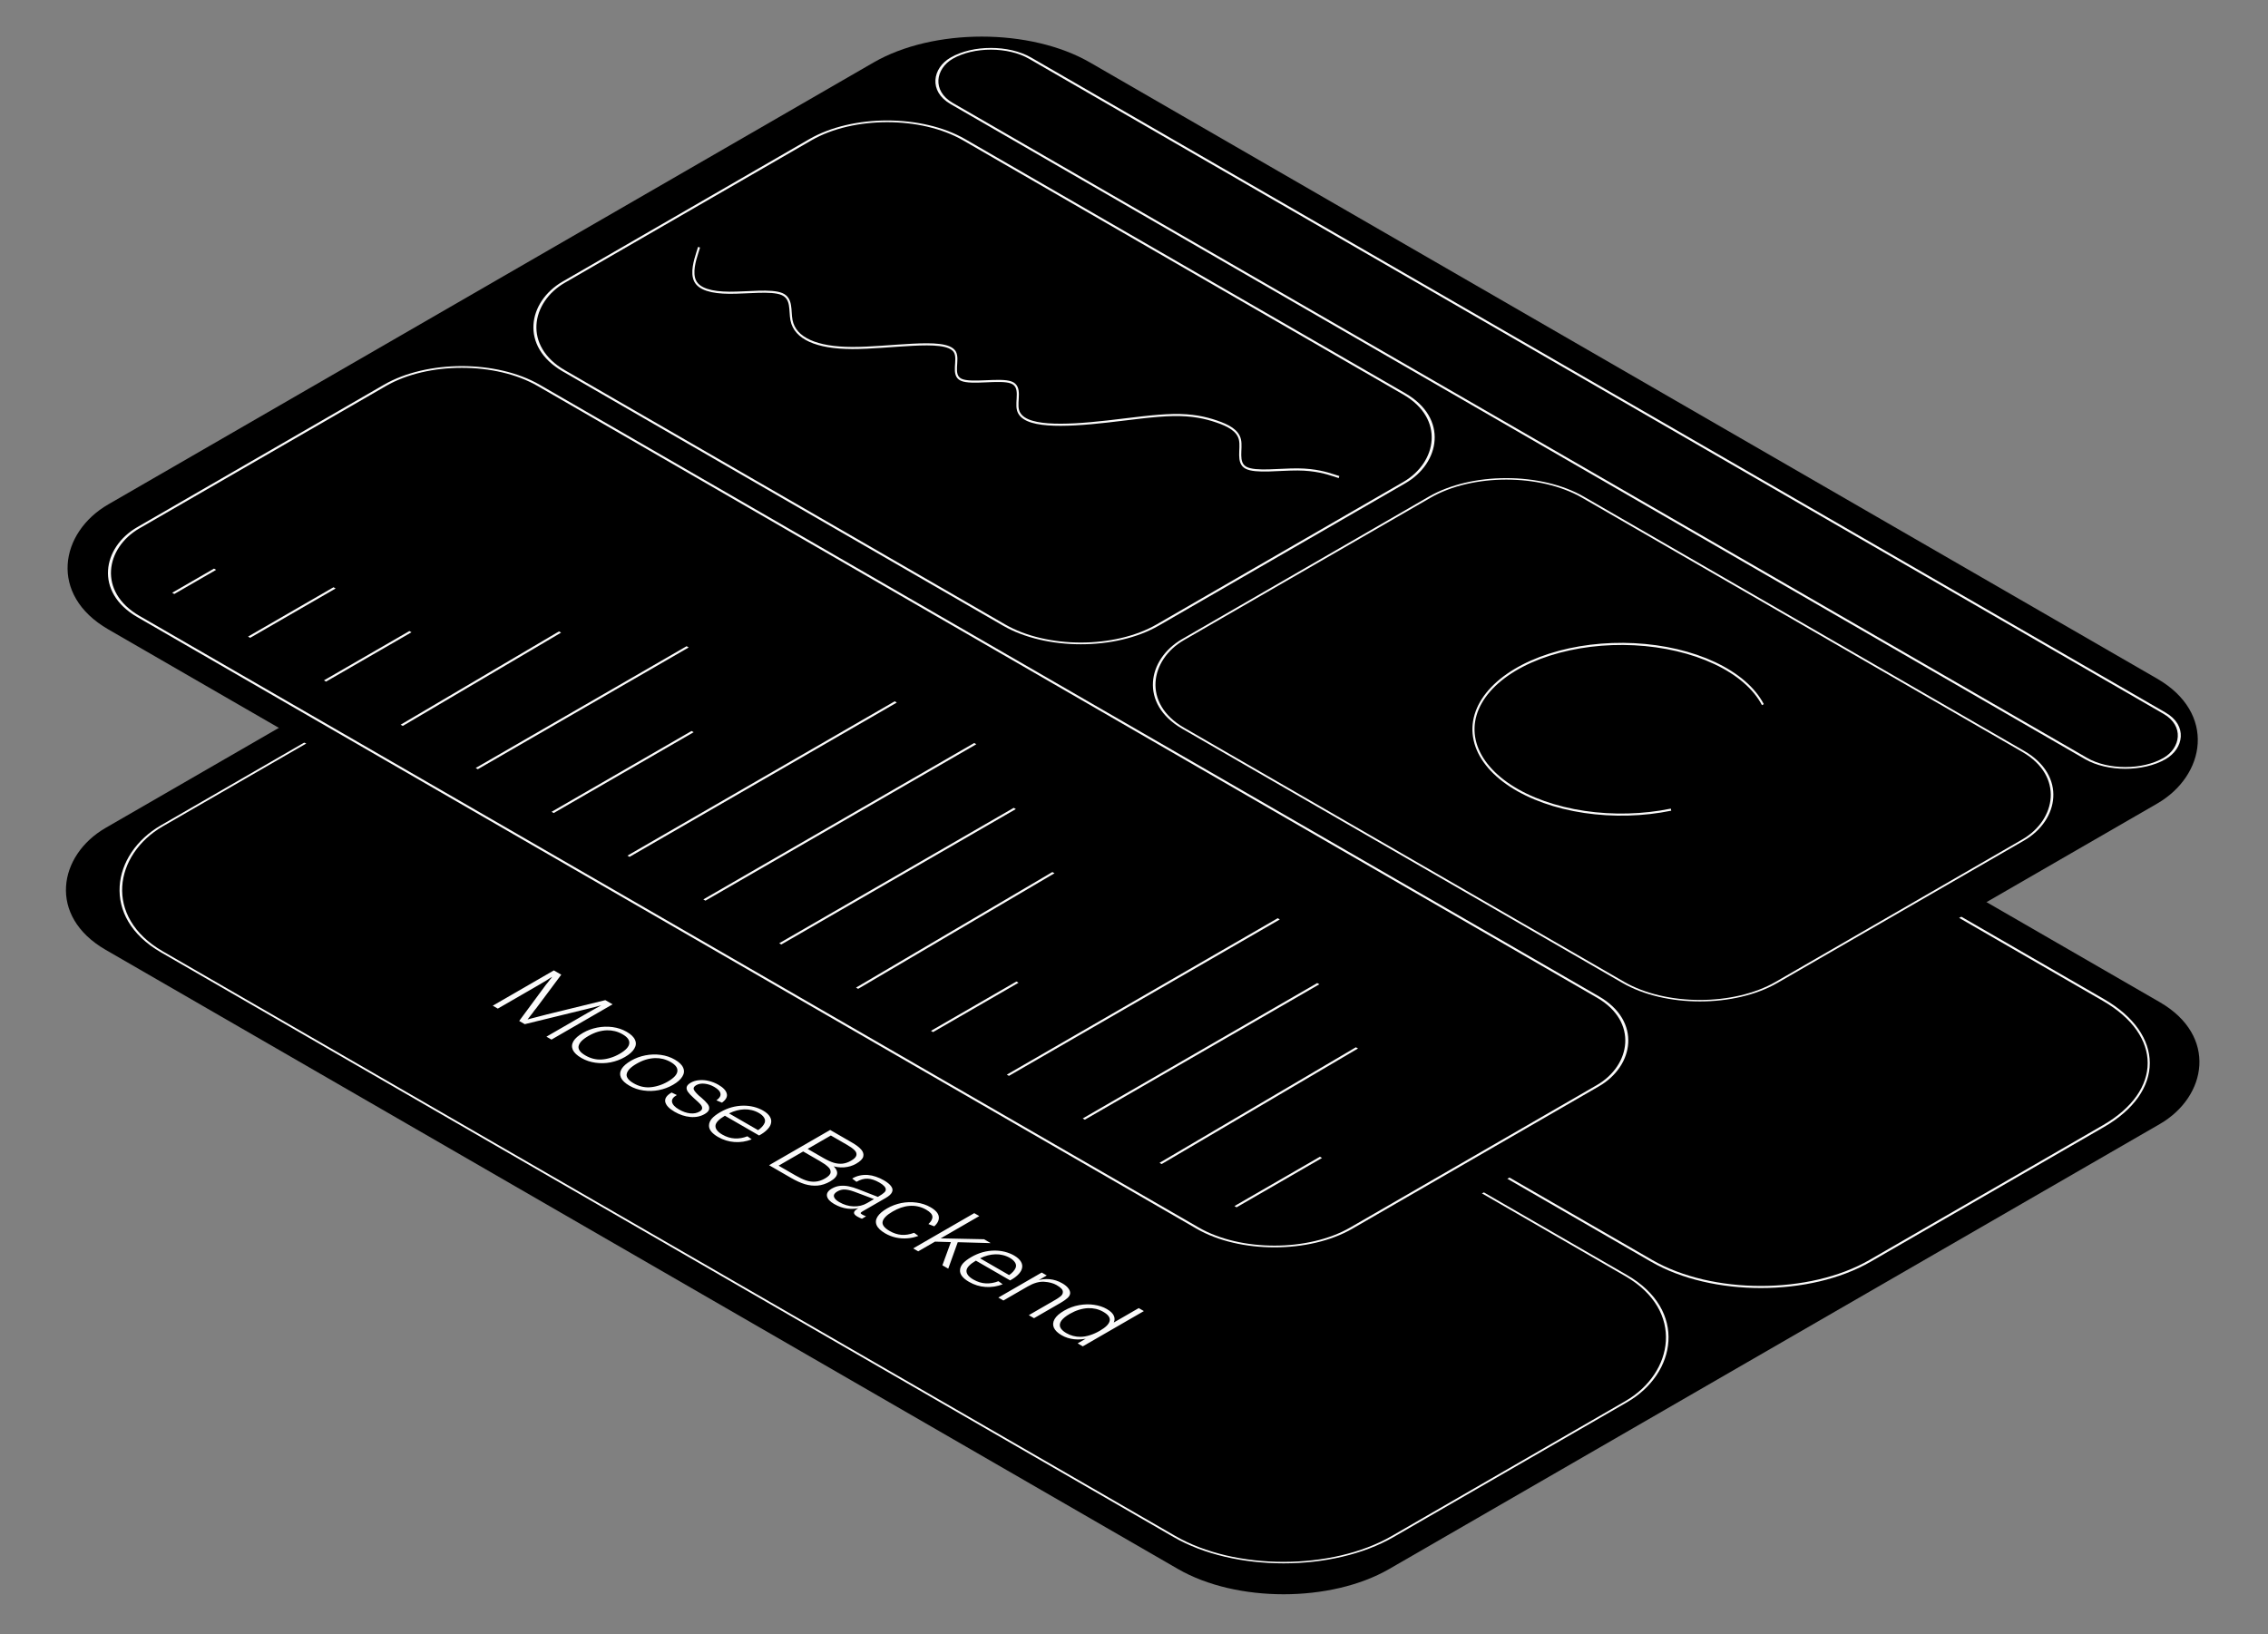 <svg width="465" height="335" viewBox="0 0 465 335" fill="none" xmlns="http://www.w3.org/2000/svg">
<rect x="0" y="0" width="465" height="335" fill="#808080" stroke="none"/>
<g clip-path="url(#clip0_4806_242581)">
<rect width="303.878" height="232.428" rx="25" transform="matrix(0.866 0.5 -0.866 0.5 201.293 66.008)" fill="black"/>
<path d="M431.28 205.018L223.668 85.163C211.31 78.029 191.275 78.029 178.918 85.163L131.036 112.806C118.679 119.939 118.679 131.506 131.036 138.64L338.648 258.495C351.005 265.629 371.04 265.629 383.397 258.495L431.28 230.852C443.637 223.719 443.637 212.152 431.28 205.018Z" fill="black"/>
<path d="M431.28 205.018L223.668 85.163C211.31 78.029 191.275 78.029 178.918 85.163L131.036 112.806C118.679 119.939 118.679 131.506 131.036 138.64L338.648 258.495C351.005 265.629 371.04 265.629 383.397 258.495L431.28 230.852C443.637 223.719 443.637 212.152 431.28 205.018Z" stroke="#FAFAFA" stroke-width="0.43"/>
<rect y="-0.215" width="291.396" height="106.96" rx="25.836" transform="matrix(0.866 0.5 -0.866 0.5 103.257 128.846)" fill="black"/>
<rect y="-0.215" width="291.396" height="106.96" rx="25.836" transform="matrix(0.866 0.5 -0.866 0.5 103.257 128.846)" stroke="#FAFAFA" stroke-width="0.43"/>
<path d="M101.027 206.175L113.552 198.944L115.072 199.822L109.955 206.681C109.824 206.853 109.687 207.022 109.544 207.187C109.424 207.352 109.305 207.518 109.186 207.683C109.007 207.924 108.828 208.151 108.649 208.365C108.482 208.585 108.321 208.795 108.166 208.995C108.428 208.926 108.715 208.85 109.025 208.768C109.335 208.685 109.657 208.602 109.991 208.52C110.337 208.43 110.683 208.341 111.029 208.251C111.386 208.155 111.732 208.065 112.066 207.982L124.108 205.039L125.593 205.896L113.068 213.127L112.031 212.527L120.548 207.611C121.216 207.225 122.122 206.722 123.267 206.102C122.79 206.226 122.331 206.347 121.889 206.464C121.46 206.574 121.043 206.678 120.637 206.774C120.446 206.829 120.255 206.877 120.064 206.919C119.874 206.96 119.689 207.005 119.51 207.053L107.593 209.966L106.448 209.305L111.583 202.353C111.679 202.201 111.792 202.046 111.923 201.888C112.066 201.723 112.21 201.551 112.353 201.372C112.484 201.186 112.621 201.003 112.764 200.824C112.931 200.645 113.074 200.466 113.194 200.287L113.176 200.277C112.985 200.401 112.782 200.525 112.567 200.648C112.377 200.772 112.18 200.9 111.977 201.031C111.476 201.334 111.035 201.595 110.653 201.816L102.064 206.774L101.027 206.175ZM119.199 216.893C118.304 216.377 117.72 215.826 117.446 215.24C117.183 214.648 117.225 214.052 117.571 213.453C117.929 212.861 118.585 212.29 119.539 211.739C120.422 211.229 121.388 210.871 122.438 210.664C123.487 210.458 124.537 210.423 125.587 210.561C126.648 210.706 127.615 211.029 128.485 211.532C129.38 212.049 129.953 212.606 130.203 213.205C130.465 213.798 130.412 214.393 130.042 214.992C129.684 215.598 129.046 216.167 128.127 216.697C127.221 217.22 126.243 217.585 125.193 217.792C124.155 217.991 123.112 218.016 122.062 217.864C121.024 217.719 120.07 217.396 119.199 216.893ZM120.04 216.387C121.078 216.986 122.151 217.261 123.261 217.213C123.893 217.179 124.519 217.065 125.139 216.872C125.784 216.68 126.41 216.408 127.018 216.056C128.33 215.299 128.998 214.555 129.022 213.825C129.058 213.185 128.605 212.593 127.662 212.049C127.149 211.752 126.619 211.535 126.07 211.398C125.533 211.267 124.99 211.208 124.442 211.222C123.809 211.243 123.171 211.35 122.527 211.542C121.907 211.735 121.281 212.014 120.648 212.379C120.028 212.737 119.539 213.102 119.181 213.474C118.847 213.846 118.656 214.211 118.609 214.569C118.549 215.196 119.026 215.802 120.04 216.387ZM129.066 222.59C128.172 222.073 127.587 221.522 127.313 220.937C127.051 220.345 127.092 219.749 127.438 219.15C127.796 218.558 128.452 217.986 129.406 217.435C130.289 216.926 131.255 216.567 132.305 216.361C133.355 216.154 134.404 216.12 135.454 216.258C136.516 216.402 137.482 216.726 138.353 217.229C139.247 217.745 139.82 218.303 140.07 218.902C140.333 219.494 140.279 220.09 139.909 220.689C139.552 221.295 138.913 221.863 137.995 222.393C137.088 222.917 136.11 223.282 135.06 223.488C134.023 223.688 132.979 223.712 131.929 223.561C130.891 223.416 129.937 223.092 129.066 222.59ZM129.907 222.083C130.945 222.683 132.019 222.958 133.128 222.91C133.76 222.875 134.387 222.762 135.007 222.569C135.651 222.376 136.277 222.104 136.886 221.753C138.198 220.995 138.866 220.252 138.889 219.522C138.925 218.881 138.472 218.289 137.53 217.745C137.017 217.449 136.486 217.232 135.937 217.094C135.4 216.963 134.858 216.905 134.309 216.919C133.677 216.939 133.039 217.046 132.394 217.239C131.774 217.432 131.148 217.711 130.516 218.076C129.895 218.434 129.406 218.799 129.049 219.17C128.715 219.542 128.524 219.907 128.476 220.265C128.416 220.892 128.893 221.498 129.907 222.083ZM138.308 227.925C137.186 227.277 136.548 226.599 136.393 225.89C136.262 225.18 136.697 224.543 137.699 223.979L138.773 224.495C138.009 224.922 137.681 225.401 137.789 225.931C137.908 226.468 138.379 226.974 139.202 227.449C139.989 227.904 140.747 228.169 141.475 228.245C142.214 228.327 142.864 228.207 143.425 227.883C143.795 227.67 143.974 227.429 143.962 227.16C143.95 226.892 143.819 226.623 143.568 226.354C143.329 226.093 142.972 225.755 142.494 225.342C142.435 225.28 142.375 225.225 142.316 225.177C142.256 225.129 142.196 225.074 142.137 225.012C141.624 224.55 141.254 224.151 141.027 223.813C140.801 223.476 140.723 223.149 140.795 222.832C140.878 222.522 141.158 222.23 141.636 221.954C142.125 221.672 142.691 221.503 143.335 221.448C143.991 221.386 144.654 221.438 145.321 221.603C146.013 221.768 146.669 222.03 147.29 222.388C148.28 222.959 148.852 223.565 149.007 224.206C149.174 224.839 148.846 225.456 148.023 226.055L146.878 225.58C147.51 225.146 147.791 224.695 147.719 224.227C147.659 223.751 147.236 223.287 146.449 222.832C145.817 222.467 145.16 222.247 144.481 222.171C143.801 222.095 143.222 222.195 142.745 222.471C142.292 222.732 142.125 223.028 142.244 223.359C142.387 223.689 142.769 224.137 143.389 224.702C143.425 224.736 143.467 224.767 143.514 224.795C143.562 224.822 143.598 224.85 143.622 224.877C143.634 224.898 143.652 224.922 143.675 224.95C143.711 224.97 143.741 224.988 143.765 225.001C144.337 225.497 144.761 225.921 145.035 226.272C145.333 226.623 145.453 226.981 145.393 227.346C145.357 227.711 145.053 228.059 144.481 228.389C143.61 228.892 142.62 229.092 141.51 228.988C140.425 228.885 139.357 228.531 138.308 227.925ZM147.208 233.084C146.588 232.726 146.117 232.343 145.795 231.937C145.485 231.538 145.341 231.124 145.365 230.697C145.377 230.236 145.568 229.782 145.938 229.334C146.331 228.886 146.916 228.439 147.691 227.991C148.431 227.564 149.2 227.237 149.999 227.01C150.811 226.789 151.628 226.676 152.451 226.669C153.19 226.669 153.9 226.755 154.58 226.927C155.272 227.106 155.898 227.358 156.459 227.681C157.127 228.067 157.598 228.497 157.872 228.972C158.147 229.448 158.2 229.94 158.033 230.45C157.914 230.849 157.64 231.255 157.21 231.668C156.793 232.075 156.268 232.447 155.636 232.784L148.622 228.735C147.369 229.472 146.725 230.16 146.689 230.801C146.665 231.448 147.137 232.051 148.103 232.608C148.926 233.084 149.773 233.345 150.644 233.393C151.526 233.435 152.391 233.287 153.238 232.949L154.115 233.579C152.982 234.027 151.807 234.21 150.59 234.127C149.397 234.044 148.27 233.696 147.208 233.084ZM149.32 228.353L149.212 228.105L155.654 231.823L155.296 231.782C155.654 231.562 155.964 231.307 156.226 231.018C156.489 230.728 156.673 230.45 156.781 230.181C156.912 229.802 156.864 229.444 156.638 229.107C156.435 228.769 156.083 228.456 155.582 228.167C155.129 227.905 154.64 227.712 154.115 227.588C153.614 227.464 153.107 227.413 152.594 227.433C151.58 227.468 150.566 227.729 149.552 228.218L149.32 228.353ZM157.68 238.881L170.205 231.65L174.678 234.233C175.549 234.735 176.181 235.218 176.575 235.679C176.98 236.147 177.117 236.626 176.986 237.115C176.867 237.597 176.384 238.082 175.537 238.571C174.797 238.998 173.974 239.246 173.068 239.315C172.173 239.377 171.284 239.256 170.402 238.953L170.563 238.778C171.338 239.432 171.696 240.038 171.636 240.596C171.577 241.154 171.099 241.691 170.205 242.207C169.358 242.696 168.499 242.978 167.628 243.054C166.769 243.123 165.899 243.027 165.016 242.765C164.145 242.496 163.197 242.066 162.171 241.474L157.68 238.881ZM163.083 240.968C163.918 241.45 164.646 241.794 165.266 242.001C165.899 242.214 166.531 242.297 167.163 242.248C167.819 242.2 168.481 241.983 169.149 241.598C169.877 241.178 170.258 240.764 170.294 240.358C170.342 239.945 170.163 239.559 169.757 239.201C169.364 238.836 168.791 238.437 168.04 238.003L164.676 236.061L159.63 238.974L163.083 240.968ZM168.773 237.373C169.596 237.848 170.312 238.179 170.92 238.365C171.553 238.551 172.155 238.616 172.728 238.561C173.312 238.499 173.903 238.296 174.499 237.951C175.131 237.586 175.489 237.228 175.573 236.877C175.668 236.519 175.555 236.171 175.233 235.834C174.911 235.496 174.398 235.125 173.694 234.718L170.348 232.787L165.588 235.534L168.773 237.373ZM171.017 246.828C170.146 246.326 169.657 245.782 169.549 245.196C169.454 244.618 169.788 244.108 170.551 243.667C171.088 243.358 171.649 243.172 172.233 243.11C172.83 243.055 173.426 243.089 174.022 243.213C174.619 243.337 175.245 243.526 175.901 243.781L179.981 245.372C180.017 245.351 180.052 245.33 180.088 245.31C180.124 245.289 180.154 245.272 180.178 245.258C180.667 244.976 181.024 244.728 181.251 244.514C181.502 244.301 181.621 244.081 181.609 243.853C181.609 243.633 181.496 243.402 181.269 243.161C181.054 242.927 180.738 242.69 180.321 242.449C179.438 241.939 178.627 241.67 177.887 241.643C177.16 241.608 176.396 241.822 175.597 242.283L174.72 241.612C175.185 241.33 175.692 241.126 176.241 241.002C176.814 240.878 177.374 240.837 177.923 240.878C178.472 240.92 179.02 241.037 179.569 241.23C180.142 241.422 180.69 241.67 181.215 241.973C181.943 242.393 182.444 242.807 182.718 243.213C183.017 243.619 183.07 244.022 182.879 244.421C182.7 244.814 182.271 245.207 181.591 245.599L176.903 248.305C176.641 248.457 176.492 248.577 176.456 248.667C176.444 248.756 176.557 248.87 176.796 249.008C176.999 249.125 177.255 249.238 177.565 249.349L176.724 249.855C176.366 249.717 176.05 249.569 175.776 249.411C175.287 249.128 175.06 248.846 175.096 248.564C175.132 248.281 175.484 247.961 176.152 247.603L176.366 247.603C175.543 247.83 174.667 247.889 173.736 247.779C172.818 247.662 171.911 247.345 171.017 246.828ZM172.054 246.436C173.02 246.994 174.005 247.286 175.007 247.314C176.02 247.348 176.939 247.128 177.762 246.653L179.694 245.537L179.802 246.054L175.203 244.329L175.024 244.267C174.321 244.012 173.706 243.877 173.182 243.864C172.669 243.843 172.168 243.974 171.679 244.256C171.13 244.573 170.897 244.928 170.981 245.32C171.076 245.706 171.434 246.078 172.054 246.436ZM181.508 252.864C180.589 252.334 179.999 251.773 179.736 251.181C179.486 250.595 179.546 250.01 179.915 249.425C180.297 248.832 180.953 248.268 181.884 247.73C182.778 247.214 183.744 246.849 184.782 246.636C185.832 246.429 186.876 246.398 187.913 246.543C188.963 246.68 189.923 247.001 190.794 247.503C191.832 248.102 192.392 248.743 192.476 249.425C192.571 250.099 192.261 250.76 191.546 251.408L190.347 250.943C190.919 250.42 191.194 249.917 191.17 249.435C191.146 248.953 190.722 248.474 189.899 247.999C189.339 247.675 188.76 247.452 188.164 247.328C187.591 247.204 187.007 247.169 186.41 247.224C185.862 247.266 185.295 247.386 184.711 247.586C184.138 247.792 183.571 248.058 183.011 248.381C181.818 249.07 181.138 249.745 180.971 250.406C180.804 251.067 181.275 251.718 182.385 252.358C183.184 252.82 183.989 253.085 184.8 253.153C185.611 253.222 186.482 253.085 187.412 252.74L188.289 253.37C187.573 253.646 186.822 253.811 186.035 253.866C185.259 253.928 184.478 253.877 183.691 253.711C182.915 253.539 182.188 253.257 181.508 252.864ZM187.222 255.936L199.747 248.705L200.784 249.304L188.259 256.535L187.222 255.936ZM191.498 254.541L192.697 253.87L201.751 254.056L203.128 254.851L196.061 254.655H195.345L191.498 254.541ZM193.216 259.396L194.987 254.552L196.401 254.562L194.415 260.088L193.216 259.396ZM198.672 262.794C198.052 262.436 197.58 262.054 197.258 261.647C196.948 261.248 196.805 260.835 196.829 260.408C196.841 259.946 197.032 259.492 197.401 259.044C197.795 258.597 198.38 258.149 199.155 257.701C199.895 257.274 200.664 256.947 201.463 256.72C202.274 256.5 203.091 256.386 203.914 256.379C204.654 256.379 205.364 256.465 206.044 256.637C206.736 256.817 207.362 257.068 207.922 257.392C208.59 257.777 209.062 258.208 209.336 258.683C209.61 259.158 209.664 259.65 209.497 260.16C209.378 260.559 209.103 260.966 208.674 261.379C208.256 261.785 207.732 262.157 207.099 262.494L200.085 258.445C198.833 259.182 198.189 259.871 198.153 260.511C198.129 261.158 198.6 261.761 199.567 262.319C200.39 262.794 201.236 263.056 202.107 263.104C202.99 263.145 203.855 262.997 204.702 262.66L205.578 263.29C204.445 263.737 203.27 263.92 202.054 263.837C200.861 263.755 199.734 263.407 198.672 262.794ZM200.783 258.063L200.676 257.815L207.117 261.534L206.759 261.492C207.117 261.272 207.427 261.017 207.69 260.728C207.952 260.439 208.137 260.16 208.244 259.891C208.376 259.513 208.328 259.154 208.101 258.817C207.899 258.48 207.547 258.166 207.046 257.877C206.592 257.615 206.103 257.423 205.578 257.299C205.077 257.175 204.57 257.123 204.058 257.144C203.044 257.178 202.03 257.44 201.016 257.929L200.783 258.063ZM204.685 266.017L213.578 260.884L214.615 261.483L212.432 262.743L212.522 262.567C213.393 262.271 214.281 262.164 215.188 262.247C216.094 262.33 216.965 262.612 217.8 263.094C218.349 263.411 218.749 263.738 218.999 264.075C219.273 264.413 219.411 264.754 219.411 265.098C219.399 265.463 219.208 265.807 218.838 266.131C218.48 266.448 217.997 266.782 217.389 267.133L212.003 270.242L210.929 269.622L216.136 266.616C216.148 266.61 216.16 266.603 216.172 266.596C216.184 266.589 216.196 266.582 216.208 266.575C216.745 266.265 217.156 265.993 217.442 265.759C217.729 265.525 217.884 265.263 217.908 264.974C217.943 264.692 217.848 264.43 217.621 264.189C217.395 263.948 217.067 263.704 216.637 263.456C215.957 263.063 215.098 262.836 214.061 262.774C213.047 262.712 211.926 263.036 210.697 263.745L205.723 266.616L204.685 266.017ZM217.636 273.721C216.86 273.274 216.342 272.767 216.079 272.203C215.829 271.645 215.87 271.063 216.204 270.457C216.538 269.851 217.2 269.262 218.19 268.691C219.157 268.133 220.177 267.758 221.25 267.565C222.324 267.372 223.349 267.351 224.328 267.503C225.318 267.647 226.182 267.933 226.922 268.36C227.721 268.822 228.216 269.314 228.407 269.837C228.61 270.368 228.538 270.891 228.192 271.407L227.817 271.438L233.471 268.174L234.526 268.784L222.002 276.014L220.946 275.405L223.129 274.145L223.111 274.341C222.145 274.582 221.184 274.654 220.23 274.558C219.288 274.455 218.423 274.176 217.636 273.721ZM218.62 273.298C219.073 273.559 219.538 273.752 220.015 273.876C220.505 274.007 221.006 274.069 221.518 274.062C222.151 274.055 222.795 273.945 223.451 273.731C224.119 273.525 224.799 273.222 225.491 272.822C226.707 272.12 227.381 271.442 227.513 270.788C227.656 270.14 227.226 269.527 226.224 268.949C225.747 268.673 225.24 268.47 224.703 268.339C224.178 268.216 223.636 268.164 223.075 268.185C222.455 268.212 221.829 268.326 221.196 268.525C220.564 268.725 219.944 269.001 219.336 269.352C218.524 269.82 217.952 270.281 217.618 270.736C217.296 271.197 217.212 271.645 217.367 272.079C217.546 272.513 217.964 272.919 218.62 273.298Z" fill="#FAFAFA"/>
</g>
<rect width="303.878" height="232.428" rx="25.62" transform="matrix(0.866 0.5 -0.866 0.5 201.293 0)" fill="black"/>
<rect y="-0.25" width="287.161" height="18.578" rx="9.289" transform="matrix(0.866 0.5 -0.866 0.5 202.94 7.406)" fill="black"/>
<rect y="-0.25" width="287.161" height="18.578" rx="9.289" transform="matrix(0.866 0.5 -0.866 0.5 202.94 7.406)" stroke="#FAFAFA" stroke-width="0.5"/>
<rect y="-0.25" width="140.603" height="94.763" rx="18.184" transform="matrix(0.866 0.5 -0.866 0.5 181.692 19.672)" fill="black"/>
<rect y="-0.25" width="140.603" height="94.763" rx="18.184" transform="matrix(0.866 0.5 -0.866 0.5 181.692 19.672)" stroke="#FAFAFA" stroke-width="0.5"/>
<path d="M143.322 50.681L142.912 51.995C142.503 53.309 141.684 55.938 142.523 57.609C143.363 59.28 145.862 59.993 149.557 60.016C153.252 60.038 158.144 59.37 160.305 60.278C162.467 61.186 161.898 63.67 162.271 65.61C162.645 67.55 163.959 68.947 166.055 69.893C168.152 70.838 171.029 71.333 174.745 71.343C178.461 71.354 183.015 70.881 187.104 70.676C191.193 70.471 194.818 70.534 195.767 72.142C196.716 73.75 194.99 76.902 197.074 77.855C199.157 78.808 205.051 77.561 207.318 78.408C209.585 79.255 208.225 82.196 208.717 84.068C209.208 85.94 211.551 86.743 214.854 86.992C218.158 87.241 222.423 86.934 227.061 86.412C231.7 85.89 236.712 85.152 240.567 85.083C244.421 85.013 247.118 85.612 249.46 86.416C251.803 87.219 253.792 88.227 254.223 90.134C254.654 92.04 253.527 94.847 255.456 95.889C257.384 96.931 262.367 96.21 266.057 96.236C269.747 96.262 272.143 97.034 273.341 97.42L274.539 97.806" stroke="#FAFAFA" stroke-width="0.43"/>
<rect y="-0.215" width="140.533" height="94.693" rx="18.149" transform="matrix(0.866 0.5 -0.866 0.5 308.648 92.963)" fill="black"/>
<rect y="-0.215" width="140.533" height="94.693" rx="18.149" transform="matrix(0.866 0.5 -0.866 0.5 308.648 92.963)" stroke="#FAFAFA" stroke-width="0.43"/>
<path d="M342.607 165.986C336.899 167.162 330.712 167.324 324.844 166.451C318.975 165.577 313.695 163.708 309.685 161.085C305.674 158.461 303.119 155.204 302.347 151.734C301.575 148.264 302.623 144.74 305.355 141.617C308.087 138.494 312.378 135.915 317.674 134.214C322.97 132.513 329.028 131.767 335.065 132.073C341.102 132.38 346.842 133.724 351.543 135.932C356.244 138.14 359.69 141.111 361.437 144.461" stroke="#FAFAFA" stroke-width="0.43"/>
<rect y="-0.25" width="287.161" height="94.763" rx="18.184" transform="matrix(0.866 0.5 -0.866 0.5 94.465 70.031)" fill="black"/>
<rect y="-0.25" width="287.161" height="94.763" rx="18.184" transform="matrix(0.866 0.5 -0.866 0.5 94.465 70.031)" stroke="#FAFAFA" stroke-width="0.5"/>
<line y1="-0.25" x2="9.9" y2="-0.25" transform="matrix(0.866 -0.5 0.866 0.5 35.734 121.773)" stroke="#FAFAFA" stroke-width="0.5"/>
<line y1="-0.25" x2="20.23" y2="-0.25" transform="matrix(0.866 -0.5 0.866 0.5 51.291 130.758)" stroke="#FAFAFA" stroke-width="0.5"/>
<line y1="-0.25" x2="20.23" y2="-0.25" transform="matrix(0.866 -0.5 0.866 0.5 66.848 139.734)" stroke="#FAFAFA" stroke-width="0.5"/>
<line y1="-0.25" x2="37.879" y2="-0.25" transform="matrix(0.857 -0.505 0.875 0.495 82.58 148.82)" stroke="#FAFAFA" stroke-width="0.5"/>
<line y1="-0.25" x2="49.929" y2="-0.25" transform="matrix(0.866 -0.5 0.866 0.5 97.963 157.695)" stroke="#FAFAFA" stroke-width="0.5"/>
<line y1="-0.25" x2="33.142" y2="-0.25" transform="matrix(0.866 -0.5 0.866 0.5 113.52 166.68)" stroke="#FAFAFA" stroke-width="0.5"/>
<line y1="-0.25" x2="63.272" y2="-0.25" transform="matrix(0.866 -0.5 0.866 0.5 129.076 175.664)" stroke="#FAFAFA" stroke-width="0.5"/>
<line y1="-0.25" x2="64.133" y2="-0.25" transform="matrix(0.866 -0.5 0.866 0.5 144.633 184.641)" stroke="#FAFAFA" stroke-width="0.5"/>
<line y1="-0.25" x2="55.525" y2="-0.25" transform="matrix(0.866 -0.5 0.866 0.5 160.189 193.625)" stroke="#FAFAFA" stroke-width="0.5"/>
<line y1="-0.25" x2="46.918" y2="-0.25" transform="matrix(0.858 -0.505 0.874 0.495 175.943 202.719)" stroke="#FAFAFA" stroke-width="0.5"/>
<line y1="-0.25" x2="20.23" y2="-0.25" transform="matrix(0.866 -0.5 0.866 0.5 191.303 211.586)" stroke="#FAFAFA" stroke-width="0.5"/>
<line y1="-0.25" x2="64.133" y2="-0.25" transform="matrix(0.866 -0.5 0.866 0.5 206.859 220.562)" stroke="#FAFAFA" stroke-width="0.5"/>
<line y1="-0.25" x2="55.525" y2="-0.25" transform="matrix(0.866 -0.5 0.866 0.5 222.416 229.547)" stroke="#FAFAFA" stroke-width="0.5"/>
<line y1="-0.25" x2="46.918" y2="-0.25" transform="matrix(0.858 -0.505 0.874 0.495 238.17 238.641)" stroke="#FAFAFA" stroke-width="0.5"/>
<line y1="-0.25" x2="20.23" y2="-0.25" transform="matrix(0.866 -0.5 0.866 0.5 253.529 247.508)" stroke="#FAFAFA" stroke-width="0.5"/>
<defs>
<clipPath id="clip0_4806_242581">
<rect width="303.878" height="232.428" rx="25" transform="matrix(0.866 0.5 -0.866 0.5 201.293 66.008)" fill="white"/>
</clipPath>
</defs>
</svg>
